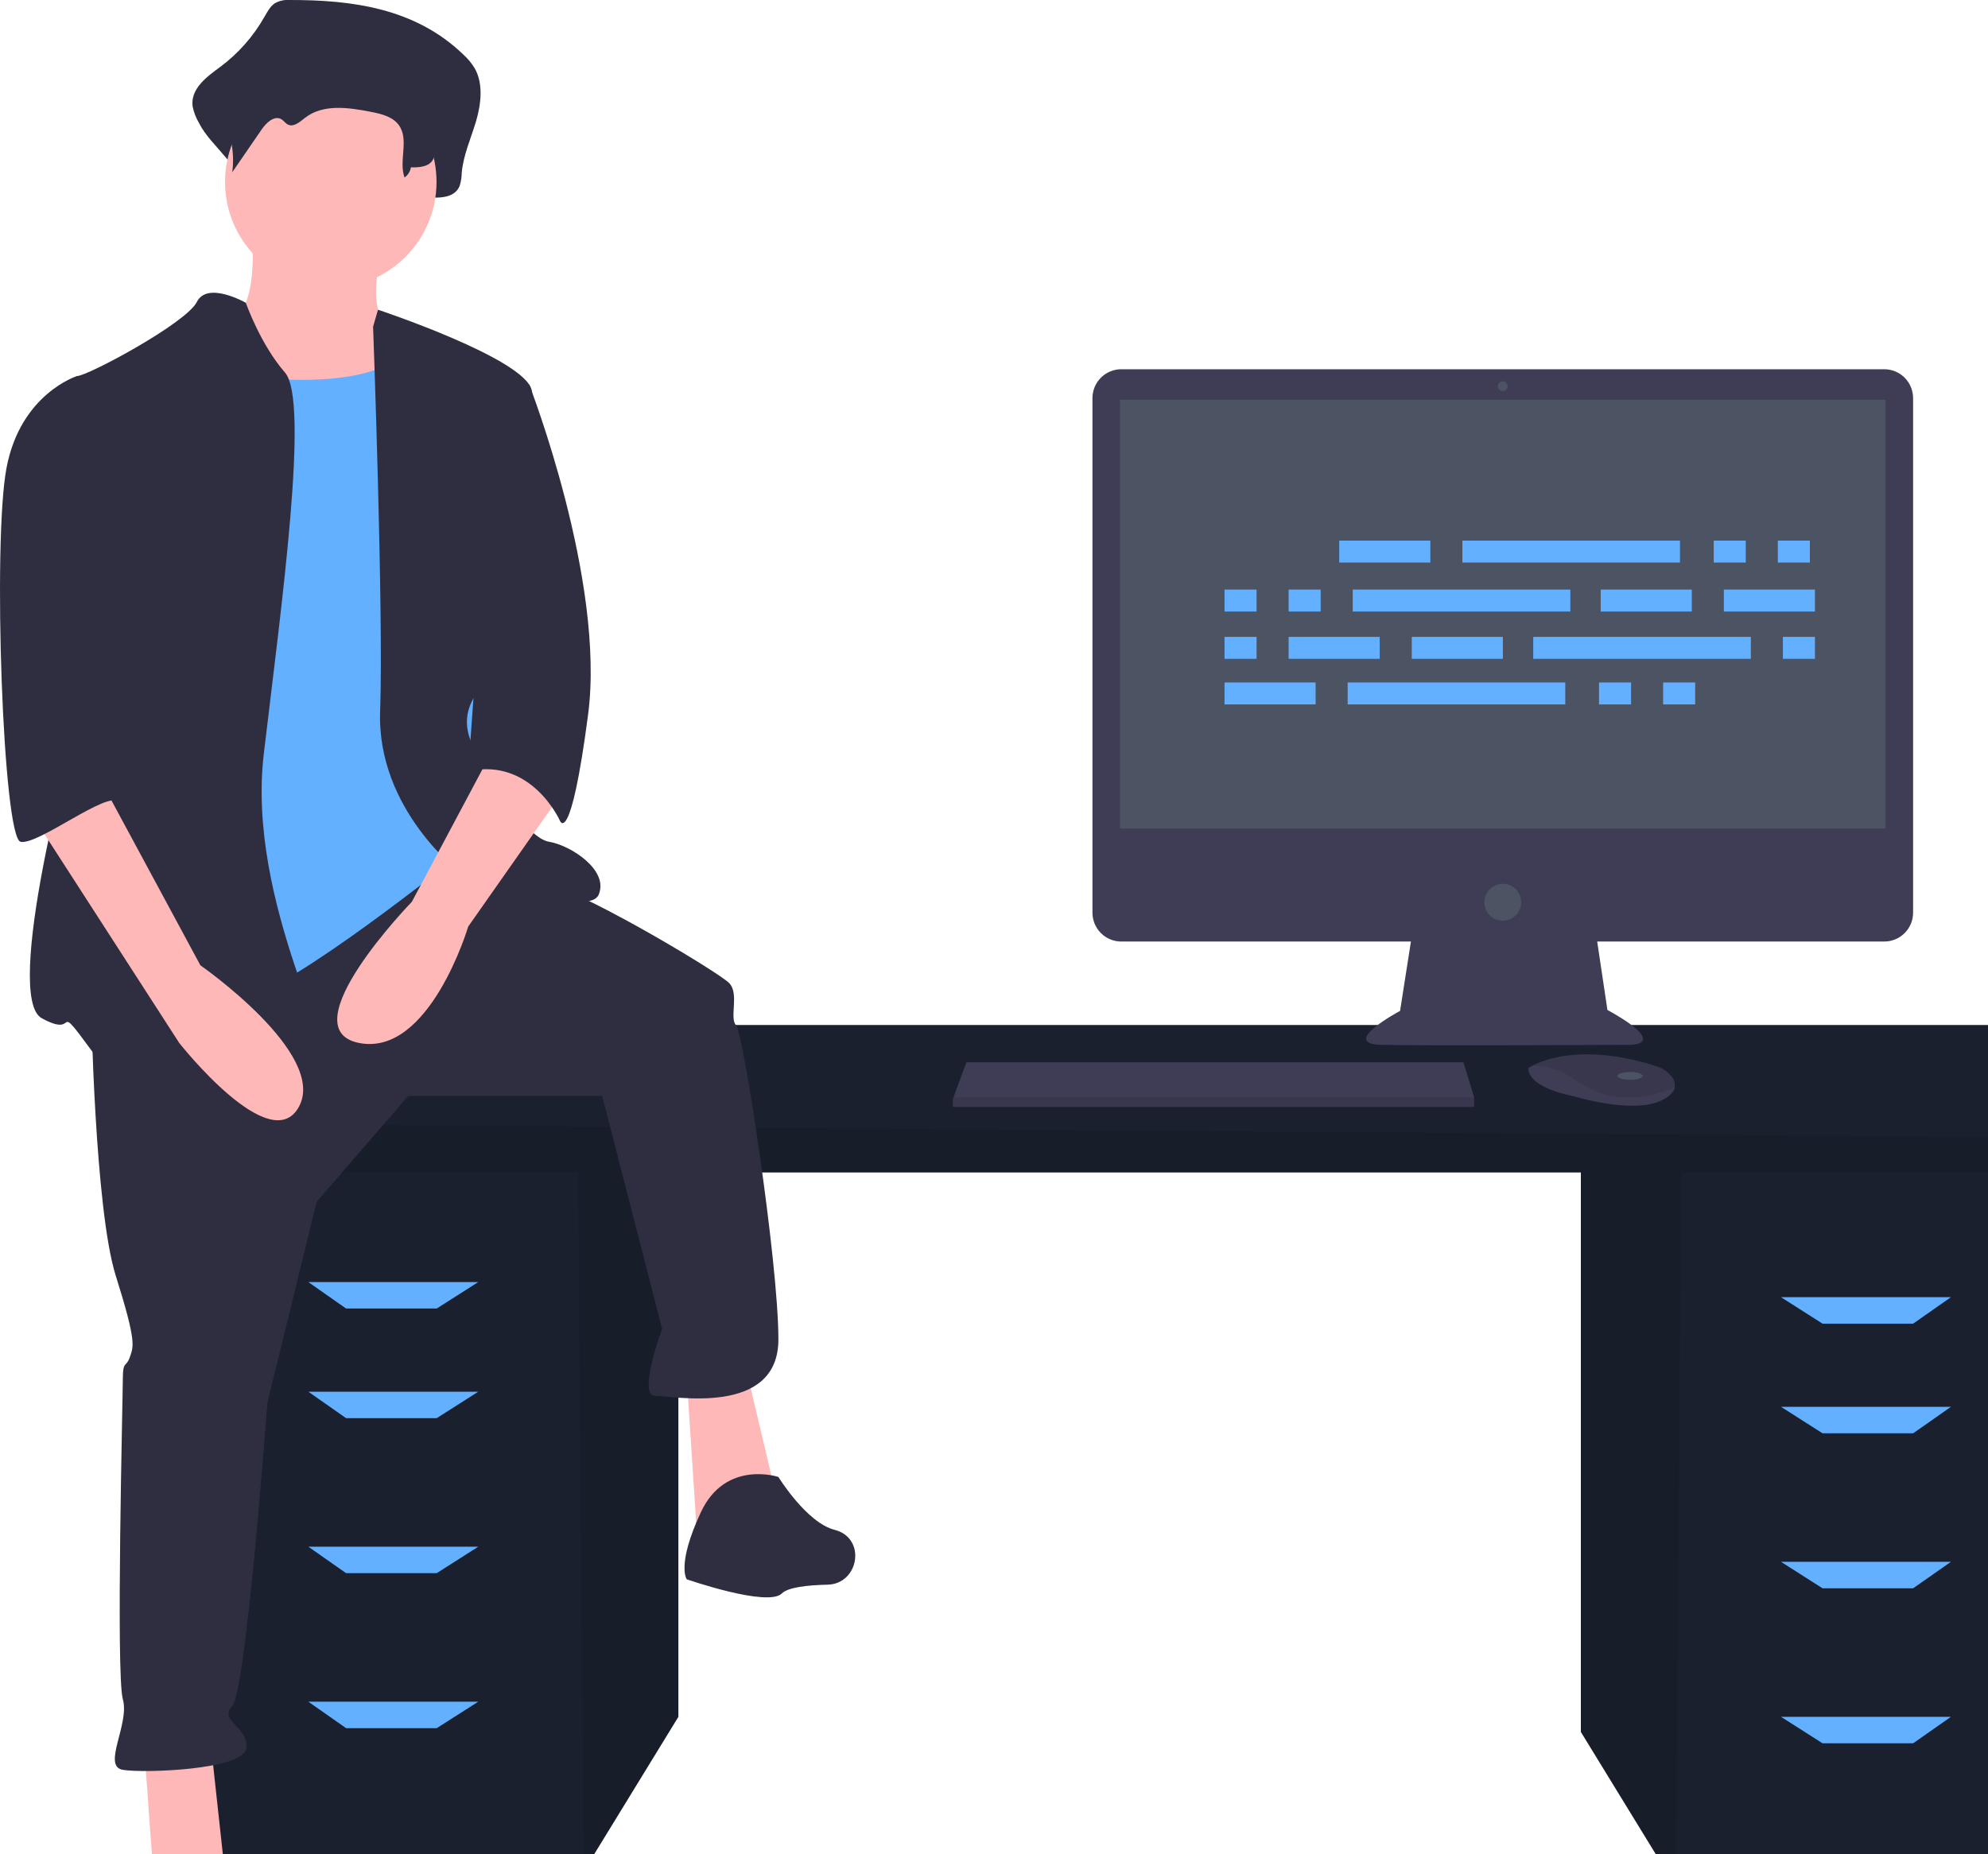 <svg width="640" height="597" viewBox="0 0 640 597" fill="none" xmlns="http://www.w3.org/2000/svg">
<g clip-path="url(#clip0)">
<path d="M508.929 375.091V557.687L539.43 607.464L541.751 611.25H662.099L664.531 375.091H508.929Z" fill="#1A202E"/>
<path opacity="0.1" d="M508.929 375.091V557.687L539.43 607.464L541.302 375.091H508.929Z" fill="black"/>
<path d="M218.392 370.221V552.818L187.891 602.595L185.57 606.38H65.222L62.791 370.221H218.392Z" fill="#1A202E"/>
<path opacity="0.1" d="M218.392 370.221V552.818L187.891 602.595L186.02 370.221H218.392Z" fill="black"/>
<path d="M701 366.57V377.525H46.987V361.7L107.769 330.05H647.512L701 366.57Z" fill="#1A202E"/>
<path opacity="0.1" d="M701 366.57V377.525H46.987V361.7L701 366.57Z" fill="black"/>
<path d="M140.592 421.348H111.416L99.26 412.827H153.963L140.592 421.348Z" fill="#62B0FF"/>
<path d="M140.592 456.651H111.416L99.26 448.129H153.963L140.592 456.651Z" fill="#62B0FF"/>
<path d="M140.592 506.561H111.416L99.26 498.039H153.963L140.592 506.561Z" fill="#62B0FF"/>
<path d="M140.592 556.47H111.416L99.26 547.949H153.963L140.592 556.47Z" fill="#62B0FF"/>
<path d="M586.73 426.217H615.906L628.062 417.696H573.358L586.73 426.217Z" fill="#62B0FF"/>
<path d="M586.73 461.52H615.906L628.062 452.999H573.358L586.73 461.52Z" fill="#62B0FF"/>
<path d="M586.73 511.43H615.906L628.062 502.909H573.358L586.73 511.43Z" fill="#62B0FF"/>
<path d="M586.73 561.339H615.906L628.062 552.818H573.358L586.73 561.339Z" fill="#62B0FF"/>
<path d="M606.598 118.895H360.982C359.762 118.894 358.554 119.135 357.427 119.602C356.3 120.07 355.276 120.755 354.414 121.619C353.551 122.482 352.867 123.508 352.4 124.636C351.933 125.765 351.693 126.975 351.693 128.196V293.878C351.693 295.099 351.933 296.309 352.4 297.437C352.867 298.566 353.551 299.591 354.414 300.455C355.276 301.319 356.3 302.004 357.427 302.472C358.554 302.939 359.762 303.179 360.982 303.179H454.22L450.727 325.512C450.727 325.512 430.764 336.132 444.801 336.444C458.837 336.757 524.963 336.444 524.963 336.444C524.963 336.444 537.752 336.444 517.477 325.2L514.191 303.179H606.598C607.818 303.179 609.026 302.939 610.153 302.472C611.28 302.004 612.304 301.319 613.167 300.455C614.029 299.592 614.713 298.566 615.18 297.437C615.647 296.309 615.887 295.099 615.887 293.878V128.196C615.887 126.975 615.647 125.765 615.18 124.636C614.713 123.508 614.029 122.482 613.167 121.619C612.304 120.755 611.28 120.07 610.153 119.602C609.026 119.135 607.818 118.894 606.598 118.895Z" fill="#3F3D56"/>
<path d="M606.997 128.733H360.583V266.791H606.997V128.733Z" fill="#4C5362"/>
<path d="M483.79 125.922C484.651 125.922 485.35 125.223 485.35 124.361C485.35 123.498 484.651 122.799 483.79 122.799C482.929 122.799 482.23 123.498 482.23 124.361C482.23 125.223 482.929 125.922 483.79 125.922Z" fill="#4C5362"/>
<path d="M483.79 296.464C487.063 296.464 489.716 293.807 489.716 290.529C489.716 287.252 487.063 284.595 483.79 284.595C480.517 284.595 477.864 287.252 477.864 290.529C477.864 293.807 480.517 296.464 483.79 296.464Z" fill="#4C5362"/>
<path d="M474.555 353.311V356.435H306.744V353.936L306.975 353.311L311.11 342.067H471.124L474.555 353.311Z" fill="#3F3D56"/>
<path d="M539.134 350.253C538.829 351.562 537.674 352.942 535.067 354.248C525.709 358.933 506.682 352.999 506.682 352.999C506.682 352.999 492.022 350.5 492.022 343.941C492.434 343.658 492.863 343.403 493.307 343.175C497.241 341.091 510.286 335.948 533.415 343.393C535.119 343.929 536.641 344.928 537.811 346.278C538.33 346.789 538.72 347.415 538.95 348.106C539.18 348.797 539.243 349.533 539.134 350.253Z" fill="#3F3D56"/>
<path opacity="0.1" d="M539.134 350.253C527.681 354.648 517.472 354.976 506.994 347.689C503.032 344.756 498.235 343.174 493.307 343.175C497.242 341.091 510.286 335.948 533.415 343.393C535.119 343.929 536.641 344.928 537.811 346.278C538.33 346.789 538.72 347.415 538.95 348.106C539.18 348.797 539.243 349.533 539.134 350.253Z" fill="black"/>
<path d="M524.773 347.689C527.013 347.689 528.828 347.129 528.828 346.439C528.828 345.749 527.013 345.19 524.773 345.19C522.534 345.19 520.719 345.749 520.719 346.439C520.719 347.129 522.534 347.689 524.773 347.689Z" fill="#4C5362"/>
<path opacity="0.1" d="M474.555 353.311V356.435H306.744V353.936L306.975 353.311H474.555Z" fill="black"/>
<path d="M93.305 0C91.602 -0.14 89.897 0.242 88.415 1.094C86.96 2.092 86.043 3.84 85.107 5.466C81.529 11.759 76.684 17.239 70.88 21.559C66.652 24.661 61.278 28.527 62.001 34.245C62.383 36.134 63.079 37.944 64.062 39.601C67.962 47.484 78.604 53.576 77.557 62.572C81.432 56.076 76.249 52.864 80.124 46.369C81.969 43.276 85.174 39.784 87.96 41.726C88.893 42.377 89.506 43.543 90.477 44.114C92.794 45.476 95.26 42.873 97.311 41.028C104.386 34.669 114.446 36.335 123.248 38.316C127.404 39.252 131.969 40.479 134.426 44.457C137.656 49.686 131.357 55.334 129.765 61.246C129.635 61.75 129.629 62.278 129.747 62.785C129.866 63.291 130.105 63.762 130.444 64.156C130.783 64.55 131.213 64.856 131.696 65.048C132.179 65.239 132.701 65.311 133.218 65.256C135.859 64.995 138.988 64.781 139.145 63.621C142.468 63.739 146.54 63.362 147.964 59.897C148.399 58.526 148.629 57.098 148.646 55.659C149.169 49.839 151.636 44.529 153.27 38.989C154.905 33.449 155.615 26.956 152.857 22.044C151.873 20.41 150.656 18.928 149.244 17.646C133.592 2.479 113.014 -0.022 93.305 0Z" fill="#2F2E41"/>
<path d="M80.961 73.934C80.961 73.934 84.365 102.339 71.884 104.612C59.403 106.884 83.23 145.515 83.23 145.515L139.963 152.333L126.347 106.884C126.347 106.884 117.27 103.476 122.943 80.751C128.616 58.027 80.961 73.934 80.961 73.934Z" fill="#FFB8B8"/>
<path d="M46.354 561.937L50.893 624.429H74.72L67.913 561.937H46.354Z" fill="#FFB8B8"/>
<path d="M221.09 443.771L224.493 496.036L250.591 484.674L240.379 441.499L221.09 443.771Z" fill="#FFB8B8"/>
<path d="M29.335 323.332C29.335 323.332 30.469 389.233 37.277 410.821C44.085 432.409 42.95 433.545 41.816 436.954C40.681 440.362 39.547 438.09 39.547 443.771C39.547 449.452 37.277 539.213 39.547 547.166C41.816 555.12 32.739 568.754 39.547 569.89C46.354 571.026 78.124 569.89 79.259 563.073C80.394 556.256 70.182 553.983 74.721 549.439C79.259 544.894 86.067 451.724 86.067 451.724L101.952 386.96L131.453 352.874H193.858L213.147 427.864C213.147 427.864 205.205 449.452 210.878 449.452C216.551 449.452 250.591 456.269 250.591 431.272C250.591 406.276 239.244 332.422 236.975 330.15C234.706 327.877 238.11 319.924 234.706 316.515C231.302 313.107 191.589 289.246 176.839 284.701C162.088 280.156 141.396 274.747 141.396 274.747L29.335 323.332Z" fill="#2F2E41"/>
<path d="M250.591 475.585C250.591 475.585 233.571 469.904 225.628 486.947C217.686 503.99 221.09 508.535 221.09 508.535C221.09 508.535 247.187 517.625 251.725 513.08C253.7 511.102 259.97 510.415 266.424 510.27C276.254 510.049 278.87 496.123 269.586 492.88C269.309 492.783 269.029 492.699 268.745 492.628C259.668 490.356 250.591 475.585 250.591 475.585Z" fill="#2F2E41"/>
<path d="M106.491 92.681C125.29 92.681 140.53 77.421 140.53 58.595C140.53 39.77 125.29 24.509 106.491 24.509C87.691 24.509 72.451 39.77 72.451 58.595C72.451 77.421 87.691 92.681 106.491 92.681Z" fill="#FFB8B8"/>
<path d="M62.239 118.814C62.239 118.814 117.837 130.176 131.453 111.997C145.069 93.818 150.742 163.127 150.742 163.127L157.55 235.844L147.338 275.612C147.338 275.612 94.01 318.788 76.99 322.196C59.97 325.605 33.873 327.877 33.873 327.877C33.873 327.877 41.816 201.758 41.816 199.485C41.816 197.213 62.239 118.814 62.239 118.814Z" fill="#62B0FF"/>
<path d="M79.148 97.505C79.148 97.505 66.778 90.409 63.374 97.226C59.97 104.044 28.2 121.087 24.796 121.087C21.392 121.087 31.604 215.392 27.065 226.754C22.527 238.117 0.968 321.06 13.45 327.877C25.931 334.695 16.854 321.06 29.335 338.103C41.816 355.146 103.087 355.146 106.491 348.329C109.894 341.512 79.259 290.382 84.932 242.661C90.606 194.941 99.683 129.04 91.74 119.951C83.798 110.861 79.148 97.505 79.148 97.505Z" fill="#2F2E41"/>
<path d="M120.106 105.18L121.687 99.733C121.687 99.733 168.896 115.406 171.166 125.632C173.435 135.858 172.3 207.439 164.358 213.12C156.415 218.801 145.069 227.891 153.011 241.525C160.954 255.16 170.031 269.931 176.839 271.067C183.647 272.203 196.128 280.156 192.724 288.11C189.32 296.063 148.473 281.293 148.473 281.293C148.473 281.293 121.241 260.841 122.376 229.027C123.51 197.213 120.106 105.18 120.106 105.18Z" fill="#2F2E41"/>
<path d="M159.819 239.253L132.587 290.382C132.587 290.382 92.875 331.286 115.568 335.831C138.261 340.376 150.742 298.336 150.742 298.336L180.243 256.296L159.819 239.253Z" fill="#FFB8B8"/>
<path d="M94.964 8.919C93.592 8.817 92.217 9.084 90.983 9.692C89.867 10.508 88.947 11.564 88.29 12.782C85.264 17.341 81.319 21.215 76.708 24.157C73.267 26.349 68.892 29.082 69.481 33.123C69.8 34.478 70.369 35.762 71.158 36.908C74.344 42.536 75.612 49.051 74.771 55.465L84.233 41.692C85.736 39.505 88.345 37.038 90.613 38.411C91.372 38.87 91.871 39.695 92.661 40.098C94.548 41.061 96.555 39.221 98.225 37.917C103.984 33.423 112.173 34.6 119.339 36.001C122.722 36.662 126.438 37.529 128.437 40.34C131.761 45.012 128.291 51.762 130.23 57.159C130.773 56.779 131.234 56.293 131.586 55.73C131.938 55.168 132.174 54.541 132.279 53.885C134.984 53.969 138.299 53.703 139.458 51.253C139.811 50.294 139.998 49.281 140.014 48.258C140.439 44.144 142.447 40.391 143.778 36.475C145.108 32.56 145.687 27.971 143.442 24.499C142.62 23.323 141.629 22.276 140.5 21.391C127.759 10.671 111.007 8.903 94.964 8.919Z" fill="#2F2E41"/>
<path d="M159.819 121.087L170.39 123.897C170.39 123.897 194.993 186.987 189.32 230.163C183.646 273.339 180.242 264.249 180.242 264.249C180.242 264.249 171.165 243.798 150.742 248.342L159.819 121.087Z" fill="#2F2E41"/>
<path d="M10.046 261.977L57.701 335.831C57.701 335.831 87.202 373.326 96.279 356.283C105.356 339.239 64.509 310.834 64.509 310.834L33.873 254.024L10.046 261.977Z" fill="#FFB8B8"/>
<path d="M33.873 123.359L24.796 121.087C24.796 121.087 6.642 126.768 2.103 150.628C-2.435 174.489 0.969 269.93 6.642 271.067C12.315 272.203 34.662 254.448 38.239 258.213C41.816 261.977 30.469 242.661 33.873 232.435C37.277 222.21 33.873 123.359 33.873 123.359Z" fill="#2F2E41"/>
<path d="M460.467 174.076H431.141V181.146H460.467V174.076Z" fill="#62B0FF"/>
<path d="M562.022 174.076H551.704V181.146H562.022V174.076Z" fill="#62B0FF"/>
<path d="M582.659 174.076H572.341V181.146H582.659V174.076Z" fill="#62B0FF"/>
<path d="M540.843 174.076H470.786V181.146H540.843V174.076Z" fill="#62B0FF"/>
<path d="M423.538 219.758H394.212V226.827H423.538V219.758Z" fill="#62B0FF"/>
<path d="M525.093 219.758H514.775V226.827H525.093V219.758Z" fill="#62B0FF"/>
<path d="M545.73 219.758H535.412V226.827H545.73V219.758Z" fill="#62B0FF"/>
<path d="M503.913 219.758H433.856V226.827H503.913V219.758Z" fill="#62B0FF"/>
<path d="M544.644 189.847H515.318V196.917H544.644V189.847Z" fill="#62B0FF"/>
<path d="M584.289 189.847H554.962V196.917H584.289V189.847Z" fill="#62B0FF"/>
<path d="M404.53 189.847H394.212V196.917H404.53V189.847Z" fill="#62B0FF"/>
<path d="M425.167 189.847H414.849V196.917H425.167V189.847Z" fill="#62B0FF"/>
<path d="M505.543 189.847H435.486V196.917H505.543V189.847Z" fill="#62B0FF"/>
<path d="M483.819 205.074H454.493V212.144H483.819V205.074Z" fill="#62B0FF"/>
<path d="M444.175 205.074H414.849V212.144H444.175V205.074Z" fill="#62B0FF"/>
<path d="M404.53 205.074H394.212V212.144H404.53V205.074Z" fill="#62B0FF"/>
<path d="M584.289 205.074H573.97V212.144H584.289V205.074Z" fill="#62B0FF"/>
<path d="M563.652 205.074H493.595V212.144H563.652V205.074Z" fill="#62B0FF"/>
</g>
<defs>
<clipPath id="clip0">
<rect width="701" height="661" fill="white"/>
</clipPath>
</defs>
</svg>

